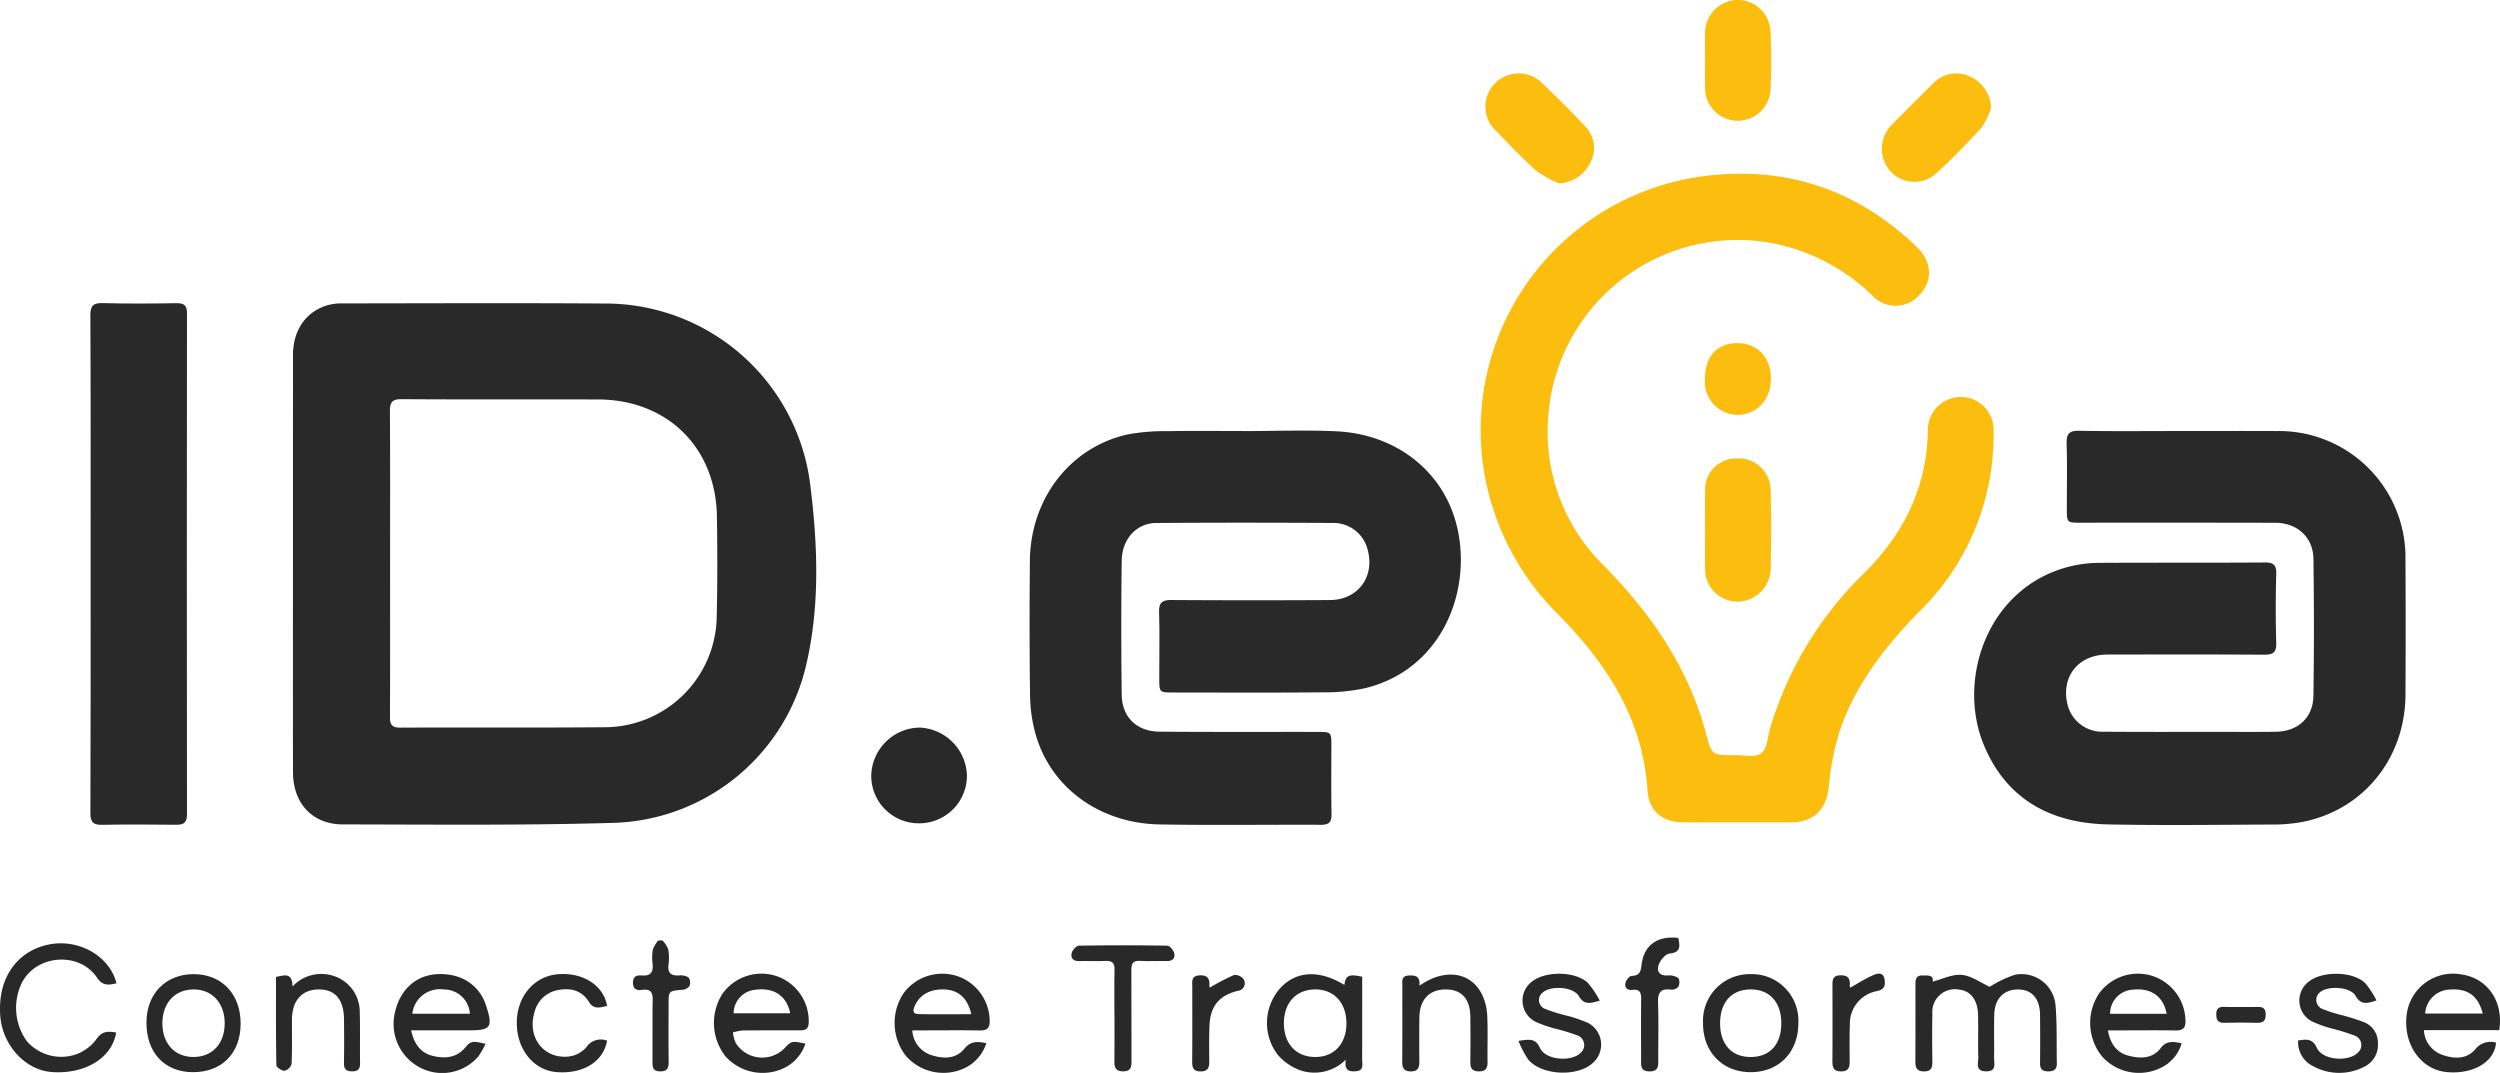 <svg xmlns="http://www.w3.org/2000/svg" width="380.359" height="163.236" viewBox="0 0 380.359 163.236"><defs><style>.a{fill:#292929;}.b{fill:#fbbd0e;}</style></defs><g transform="translate(-1901.841 974.514)"><g transform="translate(1915.591 -928.4)"><path class="a" d="M2008.511-824.5q0-15.877.006-31.754c.007-3.793,2.029-6.637,5.348-7.57a8.077,8.077,0,0,1,2.158-.248c13.3-.011,26.607-.076,39.91.019a31.422,31.422,0,0,1,31.276,27.524c1.144,9.145,1.508,18.448-.627,27.525a31.052,31.052,0,0,1-29,23.955c-13.812.414-27.643.261-41.465.245-4.654-.005-7.591-3.2-7.6-7.941C2008.494-803.326,2008.511-813.911,2008.511-824.5Zm14.778.027c0,7.769.017,15.538-.018,23.308-.005,1.167.279,1.645,1.571,1.638,10.33-.054,20.661.033,30.99-.062a17.082,17.082,0,0,0,17.154-16.957c.121-5.055.108-10.117.024-15.172-.172-10.449-7.573-17.707-18.047-17.739-9.965-.031-19.929.027-29.894-.045-1.515-.011-1.815.512-1.806,1.879C2023.316-839.9,2023.289-832.186,2023.29-824.469Z" transform="translate(-1977.69 864.119)"/><path class="a" d="M2652.192-817.612c4.852,0,9.705-.02,14.558.005a19.241,19.241,0,0,1,19.587,19.509q.051,10.326,0,20.651c-.066,9.686-6.441,17.518-15.723,19.318a24.33,24.33,0,0,1-4.511.387c-8.348.036-16.7.153-25.045-.02-8.636-.179-15.4-3.771-18.844-12.016-4.23-10.115.587-24.291,13.3-27.286a18.816,18.816,0,0,1,4.178-.49c8.4-.046,16.8,0,25.2-.057,1.358-.01,1.821.35,1.783,1.751-.094,3.491-.106,6.99,0,10.48.049,1.517-.526,1.81-1.9,1.8-7.931-.053-15.862-.035-23.793-.021-4.538.008-7.208,3.54-5.988,7.878a5.447,5.447,0,0,0,5.455,3.86c5.74.047,11.479.023,17.219.024,2.974,0,5.948.028,8.922-.016,3.4-.051,5.695-2.14,5.742-5.509q.149-10.4,0-20.807c-.043-3.29-2.467-5.471-5.811-5.478q-14.792-.03-29.585-.011c-2.116,0-2.12-.005-2.121-2.174,0-3.285.067-6.573-.031-9.855-.043-1.471.348-1.99,1.9-1.961C2641.859-817.555,2647.026-817.613,2652.192-817.612Z" transform="translate(-2334.109 837.075)"/><path class="a" d="M2309.275-817.643c4.75,0,9.507-.19,14.246.04,9.611.466,17.9,7.043,18.767,17.71.746,9.183-4.138,18.753-14.321,21.326a28.593,28.593,0,0,1-6.665.669c-7.568.078-15.135.034-22.7.028-2.118,0-2.12-.016-2.121-2.178,0-3.338.065-6.678-.031-10.014-.042-1.449.431-1.887,1.862-1.878q12.055.078,24.111.006c4.344-.025,6.923-3.6,5.727-7.785a5.346,5.346,0,0,0-5.067-3.944c-9.029-.048-18.058-.061-27.086.005-2.978.022-5.191,2.443-5.233,5.744q-.13,10.17,0,20.342c.039,3.459,2.273,5.633,5.772,5.662,7.984.064,15.97.028,23.955.037,2.169,0,2.171.008,2.173,2.128,0,3.443-.043,6.886.023,10.328.024,1.2-.323,1.679-1.571,1.674-8.193-.036-16.39.094-24.581-.053-9.214-.166-16.677-5.7-18.915-13.88a23.061,23.061,0,0,1-.8-5.7c-.095-6.832-.085-13.666-.028-20.5.08-9.452,6.077-17.272,14.85-19.253a31.115,31.115,0,0,1,6.212-.5c3.808-.074,7.619-.021,11.429-.021Z" transform="translate(-2133.854 837.115)"/><path class="a" d="M1934.786-824.712c0-12.514.028-25.029-.036-37.543-.008-1.546.46-1.927,1.94-1.886,3.7.1,7.408.071,11.111.013,1.177-.019,1.651.278,1.649,1.56q-.048,38.09,0,76.181c0,1.27-.459,1.626-1.643,1.612-3.755-.045-7.513-.06-11.268.007-1.34.024-1.79-.378-1.784-1.775C1934.808-799.265,1934.786-811.989,1934.786-824.712Z" transform="translate(-1934.751 864.144)"/><path class="a" d="M2226.365-695.006a7.221,7.221,0,0,1-7.264-7.236,7.48,7.48,0,0,1,7.286-7.328,7.514,7.514,0,0,1,7.273,7.351A7.254,7.254,0,0,1,2226.365-695.006Z" transform="translate(-2100.296 774.153)"/></g><g transform="translate(2127.104 -974.514)"><path class="b" d="M2480.051-812.573c-2.766,0-5.532.019-8.3-.006-3.168-.028-5.165-1.736-5.37-4.9-.7-10.866-6.234-19.264-13.581-26.715a39.835,39.835,0,0,1-10.989-20.184,38.936,38.936,0,0,1,32.717-46.448c12.618-1.746,23.62,1.858,32.83,10.714,2.316,2.228,2.463,5.1.467,7.219a4.8,4.8,0,0,1-7.233.165,30.1,30.1,0,0,0-15.167-7.951,28.894,28.894,0,0,0-34.125,26.153,28.443,28.443,0,0,0,8.531,22.985c7.132,7.263,12.756,15.419,15.432,25.371.906,3.37.878,3.391,4.327,3.37,1.4-.008,3.171.4,4.1-.284.9-.662.967-2.485,1.352-3.812a54.878,54.878,0,0,1,14.4-23.687c6.071-6.063,9.458-13.094,9.607-21.7a4.992,4.992,0,0,1,5.149-5,4.993,4.993,0,0,1,4.838,5.259A37.482,37.482,0,0,1,2507.8-844.7c-5.1,5.2-9.538,10.843-12.008,17.738a38.838,38.838,0,0,0-1.817,8.975c-.355,3.356-2.187,5.359-5.623,5.416-.1,0-.208,0-.312,0Z" transform="translate(-2440.991 937.685)"/><path class="b" d="M2522.713-796.761c0-1.977-.031-3.954.008-5.93a4.717,4.717,0,0,1,4.79-4.883,4.866,4.866,0,0,1,5.179,4.716c.1,4.055.095,8.116.007,12.171a5.1,5.1,0,0,1-5.095,4.895,4.936,4.936,0,0,1-4.881-5.038C2522.682-792.807,2522.713-794.785,2522.713-796.761Z" transform="translate(-2488.562 877.325)"/><path class="b" d="M2453.912-931.062a17.078,17.078,0,0,1-3.412-1.886c-2.134-1.9-4.106-3.992-6.1-6.045a5,5,0,0,1-.2-7.272,5.039,5.039,0,0,1,7.281.063c2.143,2.053,4.253,4.145,6.285,6.307a4.727,4.727,0,0,1,.962,5.626A5.567,5.567,0,0,1,2453.912-931.062Z" transform="translate(-2442.002 958.954)"/><path class="b" d="M2603.723-942.521a11.767,11.767,0,0,1-1.454,2.989c-2.165,2.385-4.419,4.7-6.8,6.875a4.932,4.932,0,0,1-7.132-.337,5.137,5.137,0,0,1,.361-7.053q3.114-3.176,6.292-6.291a4.841,4.841,0,0,1,5.482-1A5.463,5.463,0,0,1,2603.723-942.521Z" transform="translate(-2526.058 958.955)"/><path class="b" d="M2522.715-965.379c0-1.353-.025-2.707,0-4.06a5.015,5.015,0,0,1,4.7-5.07,4.99,4.99,0,0,1,5.255,4.708c.144,2.96.134,5.937.007,8.9a4.993,4.993,0,0,1-5.21,4.757,4.986,4.986,0,0,1-4.751-5.017C2522.688-962.567,2522.716-963.973,2522.715-965.379Z" transform="translate(-2488.564 974.514)"/><path class="b" d="M2522.692-844.232c0-3.334,1.864-5.342,4.947-5.338,3,0,5.058,2.162,5.073,5.324.016,3.25-2.059,5.536-5.042,5.593A5.034,5.034,0,0,1,2522.692-844.232Z" transform="translate(-2488.544 901.773)"/></g><g transform="translate(1901.841 -831.872)"><path class="a" d="M2610.624-617.884a17.112,17.112,0,0,1,3.848-1.833,5.188,5.188,0,0,1,6.174,4.726c.239,2.9.131,5.831.192,8.748.021.976-.5,1.248-1.375,1.227-.861-.021-1.192-.391-1.181-1.251.031-2.45.025-4.9,0-7.351-.025-2.466-1.236-3.849-3.326-3.859-2.183-.01-3.571,1.388-3.639,3.8-.062,2.188.013,4.38-.031,6.569-.018.883.469,2.123-1.238,2.086s-1.133-1.311-1.159-2.163c-.065-2.136.014-4.276-.035-6.412-.052-2.278-1.128-3.67-2.873-3.857a3.438,3.438,0,0,0-4.081,3.606c-.044,2.45-.037,4.9,0,7.351.012.922-.171,1.485-1.265,1.487-1.073,0-1.322-.538-1.318-1.466.019-3.91.007-7.821.009-11.731,0-.7.012-1.4,1.014-1.4.877,0,1.819-.1,1.6.941,1.449-.373,2.981-1.16,4.431-1.031S2609.216-618.521,2610.624-617.884Z" transform="translate(-2307.903 625.376)"/><path class="a" d="M2230.294-611.3a4.2,4.2,0,0,0,2.876,3.758c1.8.572,3.718.66,5.046-.968.944-1.157,1.942-1.137,3.34-.84a6.306,6.306,0,0,1-3.333,3.81,7.6,7.6,0,0,1-8.86-1.826,8.159,8.159,0,0,1-.373-9.616,7.317,7.317,0,0,1,8.537-2.434,7.27,7.27,0,0,1,4.54,6.551c.051,1.15-.333,1.6-1.5,1.578-2.815-.046-5.632-.013-8.448-.012Zm8.972-2.458c-.51-2.317-1.823-3.554-3.712-3.737-2.272-.22-4.038.648-4.83,2.36-.291.63-.508,1.329.489,1.354C2233.849-613.715,2236.487-613.759,2239.266-613.759Z" transform="translate(-2091.495 625.422)"/><path class="a" d="M2792.193-611.324h-11.457a4.174,4.174,0,0,0,2.759,3.742c1.788.632,3.716.747,5.061-.846a2.962,2.962,0,0,1,3.149-1c-.2,2.941-3.512,4.88-7.555,4.475-3.874-.387-6.559-4.2-6.054-8.606a7.112,7.112,0,0,1,8.391-6.239C2790.411-619.222,2792.888-615.682,2792.193-611.324Zm-2.516-2.534c-.681-2.737-2.377-3.869-5.066-3.637a3.854,3.854,0,0,0-3.68,3.637Z" transform="translate(-2411.951 625.415)"/><path class="a" d="M2665.657-611.3c.377,2.133,1.417,3.409,3.153,3.859,1.755.455,3.631.474,4.876-1.157.894-1.172,1.89-.994,3.195-.743a5.956,5.956,0,0,1-3.3,3.8,7.549,7.549,0,0,1-8.85-1.833,8.117,8.117,0,0,1-.458-9.483,7.291,7.291,0,0,1,8.477-2.614,7.285,7.285,0,0,1,4.706,6.594c.063,1.143-.313,1.607-1.484,1.589-2.815-.045-5.63-.013-8.446-.011Zm8.943-2.526c-.532-2.716-2.436-3.983-5.209-3.662a3.654,3.654,0,0,0-3.4,3.662Z" transform="translate(-2344.954 625.423)"/><path class="a" d="M2047.843-611.244c.461,2.128,1.489,3.43,3.222,3.866,1.813.455,3.634.376,5.012-1.263.844-1,1.107-1.026,3.087-.554a14.969,14.969,0,0,1-1.057,1.87,7.256,7.256,0,0,1-8.665,1.866,7.487,7.487,0,0,1-4.141-8.156c.677-3.642,3.13-5.99,6.45-6.176,3.666-.206,6.484,1.607,7.514,4.835,1.038,3.255.714,3.712-2.641,3.712Zm.18-2.535h8.755a3.938,3.938,0,0,0-3.958-3.684A4.215,4.215,0,0,0,2048.023-613.779Z" transform="translate(-1985.289 625.365)"/><path class="a" d="M2175.737-609.285a6.3,6.3,0,0,1-3.448,3.806,7.588,7.588,0,0,1-8.717-1.873,8.245,8.245,0,0,1-.476-9.493,7.276,7.276,0,0,1,8.464-2.636,7.222,7.222,0,0,1,4.675,7.059c-.058,1.1-.7,1.114-1.461,1.116-2.866.005-5.733-.01-8.6.02a7.71,7.71,0,0,0-1.465.3,5.858,5.858,0,0,0,.413,1.582,4.751,4.751,0,0,0,7.415.834C2173.616-609.7,2173.689-609.72,2175.737-609.285Zm-2.311-4.62c-.573-2.687-2.473-3.927-5.251-3.581a3.631,3.631,0,0,0-3.363,3.581Z" transform="translate(-2053.197 625.424)"/><path class="a" d="M1919.56-624.929c-1.224.294-2.129.382-2.928-.823-2.648-3.991-9.1-3.605-11.393.61a8.68,8.68,0,0,0,.68,9.012,6.954,6.954,0,0,0,7.537,1.995,6.662,6.662,0,0,0,3.033-2.267c.884-1.312,1.819-1.233,3.03-1.036-.644,3.881-4.713,6.344-9.726,6.014-4.191-.276-7.651-4.2-7.924-8.68-.4-6.578,3.477-10.22,8.022-10.831C1914.224-631.518,1918.6-628.873,1919.56-624.929Z" transform="translate(-1901.841 631.891)"/><path class="a" d="M2374.975-618.123c.117-1.786,1.256-1.545,2.7-1.245v2.262c0,3.44.015,6.881-.012,10.321-.005.706.346,1.672-.906,1.785-1.015.091-1.853-.04-1.573-1.76a6.747,6.747,0,0,1-6.8,1.667,8.114,8.114,0,0,1-3.627-2.493,7.971,7.971,0,0,1,.478-10.082C2367.662-620.272,2371.14-620.458,2374.975-618.123Zm-4.394.681c-2.92-.01-4.81,2-4.817,5.122-.007,3.146,1.849,5.151,4.772,5.157,2.845.005,4.7-1.967,4.739-5.034C2375.312-615.335,2373.434-617.434,2370.581-617.443Z" transform="translate(-2170.426 625.335)"/><path class="a" d="M2529.232-604.875c-4.291,0-7.271-3.08-7.242-7.486a7.1,7.1,0,0,1,7.19-7.43,7.084,7.084,0,0,1,7.312,7.456C2536.5-607.915,2533.541-604.875,2529.232-604.875Zm-4.642-7.425c0,3.167,1.733,5.1,4.592,5.115,2.961.02,4.725-1.906,4.715-5.15-.01-3.16-1.757-5.11-4.593-5.128C2526.351-617.482,2524.588-615.551,2524.589-612.3Z" transform="translate(-2262.884 625.356)"/><path class="a" d="M1969.5-612.24c-.016,4.5-2.854,7.379-7.275,7.366-4.316-.013-7.077-2.98-7.055-7.58.021-4.366,2.938-7.341,7.192-7.334C1966.644-619.782,1969.516-616.745,1969.5-612.24Zm-7.223,5.056c2.906.022,4.809-2.023,4.8-5.154-.013-3.048-1.894-5.107-4.681-5.124-2.884-.018-4.8,2.044-4.8,5.167C1957.594-609.241,1959.459-607.2,1962.277-607.184Z" transform="translate(-1932.889 625.355)"/><path class="a" d="M2454.77-609.714c1.677-.249,2.6-.417,3.272,1.067.851,1.881,4.846,2.2,6.26.691a1.562,1.562,0,0,0-.534-2.581,31.95,31.95,0,0,0-3.268-1.009,17.759,17.759,0,0,1-3.225-1.122,3.623,3.623,0,0,1-.367-6.127c2.046-1.558,6.469-1.526,8.382.212a14.433,14.433,0,0,1,1.857,2.748c-1.528.456-2.41.64-3.163-.664-.843-1.461-4.3-1.7-5.547-.542a1.43,1.43,0,0,0,.353,2.448,25.922,25.922,0,0,0,3.112.988,20.242,20.242,0,0,1,3.525,1.192,3.725,3.725,0,0,1,.52,6.178c-2.385,2.015-7.618,1.75-9.65-.595A15.2,15.2,0,0,1,2454.77-609.714Z" transform="translate(-2223.75 625.435)"/><path class="a" d="M2738.693-609.773c1.259-.185,2.188-.332,2.853,1.137.844,1.87,4.814,2.192,6.263.689a1.526,1.526,0,0,0-.521-2.568,31.042,31.042,0,0,0-3.267-1.022,17.737,17.737,0,0,1-3.359-1.2,3.6,3.6,0,0,1-.284-6.034c2.091-1.6,6.617-1.534,8.512.265a13.906,13.906,0,0,1,1.719,2.639c-1.495.527-2.4.676-3.181-.7s-4.228-1.594-5.442-.514a1.488,1.488,0,0,0,.311,2.482,22.846,22.846,0,0,0,3.105.994,31.531,31.531,0,0,1,3.263,1.034,3.331,3.331,0,0,1,2.162,3.17,3.669,3.669,0,0,1-2.037,3.607,8.255,8.255,0,0,1-7.806-.057A4.051,4.051,0,0,1,2738.693-609.773Z" transform="translate(-2389.046 625.429)"/><path class="a" d="M2415.072-617.936c3.872-2.721,7.842-2.089,9.539,1.387a8.26,8.26,0,0,1,.767,3.146c.114,2.339.016,4.687.05,7.031.014.937-.234,1.472-1.3,1.474s-1.333-.515-1.321-1.46q.043-3.438,0-6.876c-.035-2.728-1.353-4.146-3.783-4.13-2.452.016-3.923,1.553-3.965,4.213-.036,2.239-.024,4.48-.01,6.72.006.877-.131,1.517-1.248,1.534-1.172.018-1.362-.6-1.355-1.576.03-3.8.006-7.605.018-11.408,0-.7-.2-1.525.945-1.6C2414.42-619.554,2415.2-619.4,2415.072-617.936Z" transform="translate(-2199.106 625.261)"/><path class="a" d="M2002.337-619.423c1.257-.241,2.478-.749,2.513,1.452a5.985,5.985,0,0,1,5.835-1.723,5.73,5.73,0,0,1,4.392,5.417c.081,2.653.011,5.31.052,7.965.013.846-.271,1.244-1.152,1.255-.9.011-1.326-.288-1.3-1.265.048-2.186.021-4.373.01-6.56-.014-3.071-1.307-4.631-3.823-4.634-2.578,0-4.087,1.688-4.1,4.613-.01,2.239.048,4.48-.056,6.714a1.524,1.524,0,0,1-1.068,1.045c-.412.029-1.238-.528-1.243-.841C2002.311-610.453,2002.337-614.923,2002.337-619.423Z" transform="translate(-1960.346 625.413)"/><path class="a" d="M2103.765-609.694c-.583,3.236-3.683,5.114-7.735,4.779-3.472-.287-6.029-3.488-6.007-7.519.021-3.973,2.607-7.04,6.207-7.362,3.807-.34,6.991,1.661,7.535,4.813-1.008.237-2.027.6-2.737-.562-1.12-1.831-2.829-2.214-4.747-1.844a4.5,4.5,0,0,0-3.6,3.5c-1.045,3.684,1.378,6.926,5.118,6.622a4.252,4.252,0,0,0,2.779-1.392A2.662,2.662,0,0,1,2103.765-609.694Z" transform="translate(-2011.398 625.381)"/><path class="a" d="M2298.532-619.7c0-2.292-.034-4.584.016-6.875.022-1.022-.354-1.386-1.37-1.336-1.352.065-2.71-.016-4.064.02-.95.025-1.271-.547-1.068-1.277.122-.438.7-1.061,1.08-1.068q6.721-.111,13.444,0c.37.006.926.655,1.046,1.1.209.775-.2,1.263-1.11,1.24-1.354-.034-2.715.064-4.064-.025-1.21-.079-1.339.54-1.333,1.513.029,4.583,0,9.167.019,13.751,0,.878-.1,1.53-1.223,1.545-1.021.014-1.389-.423-1.376-1.405.03-2.4.01-4.792.01-7.188Z" transform="translate(-2128.98 631.47)"/><path class="a" d="M2501.743-633.058c.223,1.229.431,2.2-1.307,2.374-.609.062-1.365.92-1.631,1.583-.4,1-.073,1.828,1.315,1.759a2.589,2.589,0,0,1,1.584.364c.239.179.252.945.075,1.3a1.305,1.305,0,0,1-1.105.5c-1.751-.263-2.077.573-2.019,2.115.1,2.806.026,5.618.031,8.428,0,.958.121,1.914-1.354,1.889-1.384-.023-1.257-.928-1.257-1.823,0-3.07-.027-6.14.013-9.209.012-.964-.231-1.505-1.305-1.371-.8.1-1.259-.326-1.079-1.076.1-.421.6-1.049.933-1.058,1.2-.031,1.388-.624,1.508-1.664C2496.493-631.939,2498.527-633.416,2501.743-633.058Z" transform="translate(-2246.394 633.111)"/><path class="a" d="M2136.823-632.065a4.576,4.576,0,0,1,.878,1.374,7.682,7.682,0,0,1,.027,2.333c-.141,1.257.4,1.688,1.6,1.624a2.272,2.272,0,0,1,1.459.307,1.4,1.4,0,0,1,.146,1.287,1.43,1.43,0,0,1-1.059.58c-2.124.183-2.127.158-2.128,2.255,0,2.915-.029,5.831.015,8.745.014.978-.273,1.437-1.318,1.418s-1.152-.588-1.146-1.422c.024-3.123-.031-6.247.029-9.369.023-1.18-.276-1.79-1.572-1.612-.8.111-1.438-.038-1.428-1.105.009-.967.59-1.148,1.329-1.084,1.318.115,1.787-.472,1.663-1.738a7.5,7.5,0,0,1,.025-2.178,5.016,5.016,0,0,1,.817-1.4Z" transform="translate(-2036.025 632.502)"/><path class="a" d="M2571.819-617.839c1.166-.649,2.283-1.376,3.489-1.9.585-.254,1.522-.543,1.716.606.148.876.073,1.556-1.1,1.813a5.031,5.031,0,0,0-4.168,5.1c-.064,1.822-.043,3.647-.03,5.471.007.913-.054,1.647-1.285,1.654-1.187.007-1.347-.632-1.34-1.6.026-3.8.014-7.609.007-11.413,0-.815-.042-1.553,1.141-1.605,1.209-.053,1.589.485,1.487,1.583A.573.573,0,0,0,2571.819-617.839Z" transform="translate(-2290.312 625.459)"/><path class="a" d="M2338.666-617.615a34.4,34.4,0,0,1,3.667-1.906,1.65,1.65,0,0,1,1.478.688,1.158,1.158,0,0,1-.923,1.729c-2.874.711-4.179,2.371-4.295,5.31-.071,1.82-.049,3.644-.035,5.467.008.914-.222,1.482-1.3,1.48s-1.3-.519-1.295-1.463c.031-3.8.01-7.6.014-11.4,0-.813-.2-1.692,1.13-1.752,1.25-.057,1.536.556,1.472,1.607A.389.389,0,0,0,2338.666-617.615Z" transform="translate(-2154.579 625.215)"/><path class="a" d="M2712.634-607.85c.833,0,1.666.027,2.5-.007s1.253.214,1.263,1.132c.009.939-.343,1.309-1.285,1.284-1.664-.043-3.331-.054-4.993,0-1,.035-1.243-.435-1.246-1.314,0-.916.448-1.154,1.268-1.11S2711.8-607.851,2712.634-607.85Z" transform="translate(-2371.683 618.413)"/></g></g></svg>